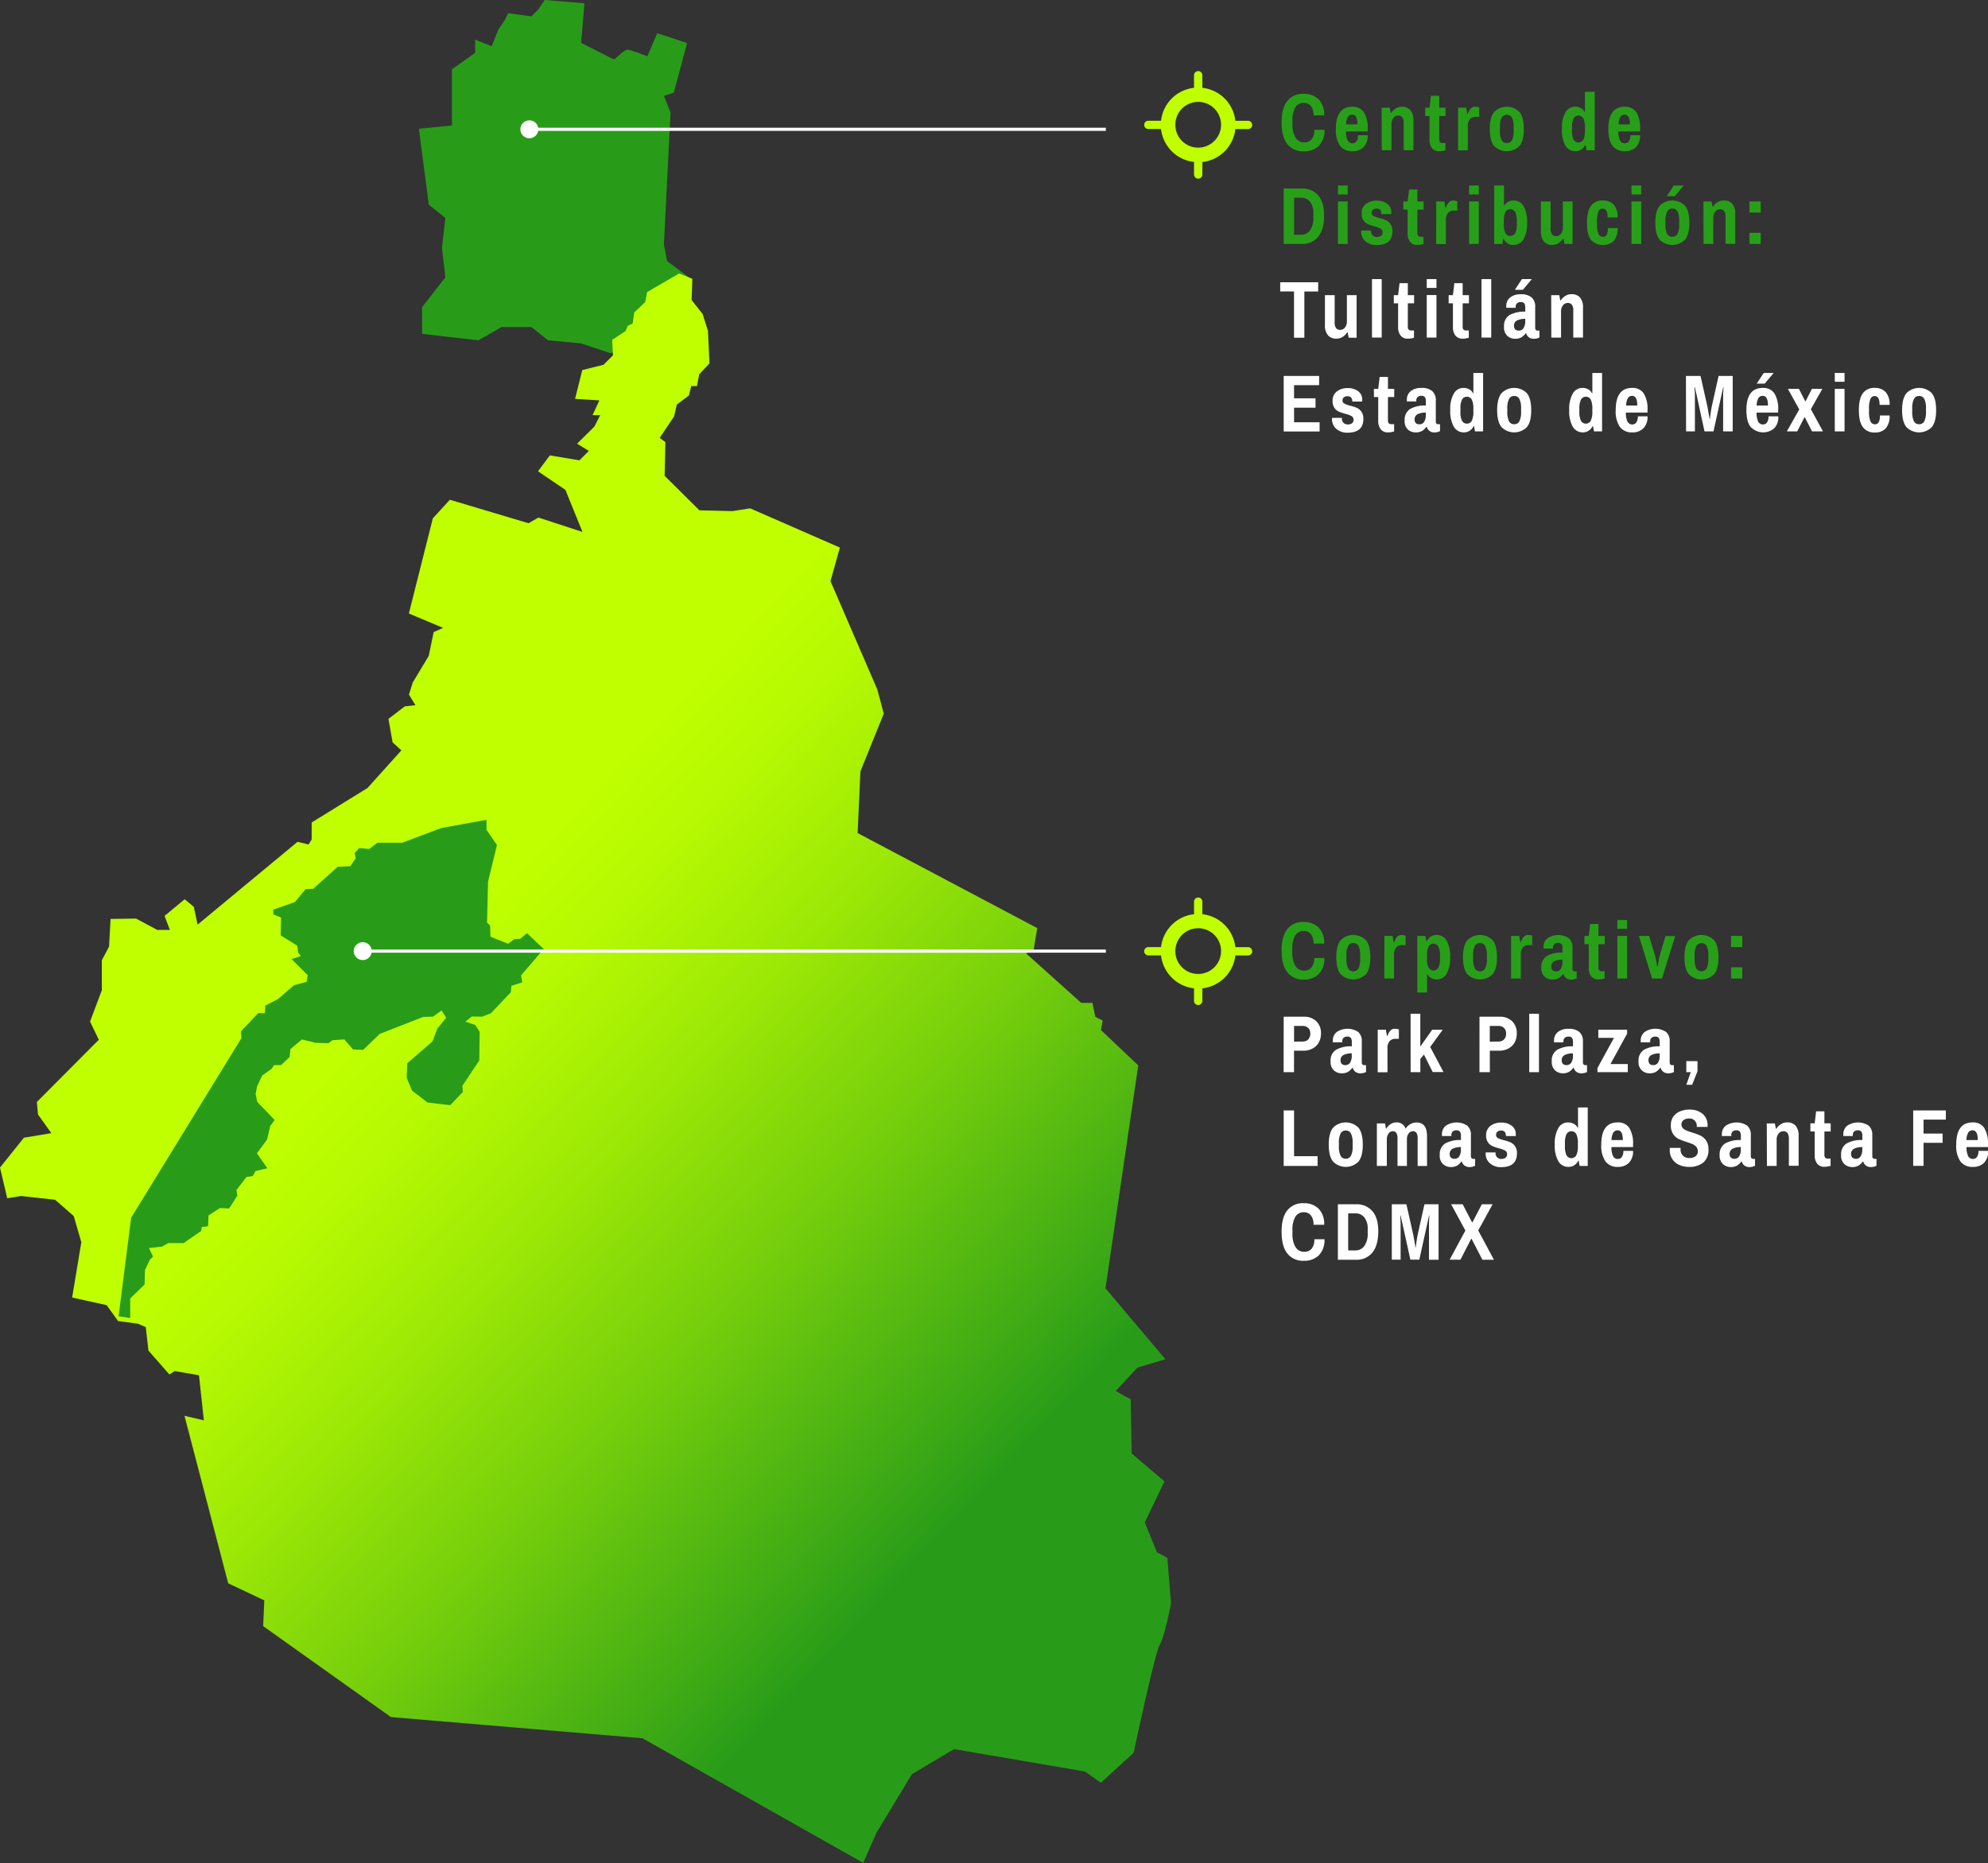 <svg xmlns="http://www.w3.org/2000/svg" xmlns:xlink="http://www.w3.org/1999/xlink" viewBox="0 0 633.85 594.04"><rect x="0" y="0" width="633.85" height="594.04" fill="#333333" stroke="none"/><defs><style>.cls-1{fill:#289f19;}.cls-2{fill:#fff;}.cls-3{fill:#289c19;}.cls-3,.cls-4{fill-rule:evenodd;}.cls-4{fill:url(#linear-gradient);}.cls-5{fill:#bfff00;}</style><linearGradient id="linear-gradient" x1="145.83" y1="297.64" x2="389.96" y2="525.77" gradientUnits="userSpaceOnUse"><stop offset="0" stop-color="#bfff00"/><stop offset="0.09" stop-color="#b6f902"/><stop offset="0.24" stop-color="#9de906"/><stop offset="0.43" stop-color="#75ce0c"/><stop offset="0.65" stop-color="#3eaa15"/><stop offset="0.73" stop-color="#289c19"/></linearGradient></defs><title>Asset 8</title><g id="Layer_2" data-name="Layer 2"><g id="Layer_1-2" data-name="Layer 1"><path class="cls-1" d="M410.44,45.94q-1.81-2.28-1.82-6.87t1.82-6.87a6.32,6.32,0,0,1,5.24-2.28,6.51,6.51,0,0,1,4.71,1.73,6.82,6.82,0,0,1,1.8,5.15H418.8a4.66,4.66,0,0,0-.84-3,2.78,2.78,0,0,0-2.28-1A3,3,0,0,0,413,34.24a8,8,0,0,0-.92,4.19v1.28a7.76,7.76,0,0,0,1,4.19,3.1,3.1,0,0,0,2.8,1.49,2.88,2.88,0,0,0,2.33-1,4.58,4.58,0,0,0,.85-3h3.23a6.85,6.85,0,0,1-1.78,5.11,6.46,6.46,0,0,1-4.73,1.75A6.32,6.32,0,0,1,410.44,45.94Z"/><path class="cls-1" d="M427.26,46.48a8.83,8.83,0,0,1-1.33-5.35q0-7.08,5.22-7.09a4.22,4.22,0,0,1,3.7,1.73,9.41,9.41,0,0,1,1.22,5.36v.78h-6.91a6.69,6.69,0,0,0,.51,2.84,1.65,1.65,0,0,0,1.59.94,1.44,1.44,0,0,0,1.26-.68,3.22,3.22,0,0,0,.47-1.89h3.08a5.1,5.1,0,0,1-1.32,3.81,4.77,4.77,0,0,1-3.49,1.29A4.72,4.72,0,0,1,427.26,46.48Zm5.55-6.82c0-2.06-.55-3.09-1.66-3.09a1.54,1.54,0,0,0-1.42.79,5.08,5.08,0,0,0-.54,2.3Z"/><path class="cls-1" d="M440.51,34.35h2.58L443.4,36h.16A5,5,0,0,1,445,34.6a3.59,3.59,0,0,1,2-.56,3.42,3.42,0,0,1,2.65,1.05,4.73,4.73,0,0,1,1,3.31v9.51h-3.1V39.25a3,3,0,0,0-.45-1.83,1.6,1.6,0,0,0-1.33-.57,1.85,1.85,0,0,0-1.51.79,3,3,0,0,0-.61,1.92v8.35h-3.1Z"/><path class="cls-1" d="M456.53,47.18a4.33,4.33,0,0,1-.75-2.59V37h-1.37V34.35h1.37l.46-3.81h2.64v3.81h2V37h-2v7.55A1,1,0,0,0,460,45.62h.87v2.29a4.2,4.2,0,0,1-.87.22,6.16,6.16,0,0,1-1,.09A2.83,2.83,0,0,1,456.53,47.18Z"/><path class="cls-1" d="M464.89,34.35h2.59l.36,2H468a4.57,4.57,0,0,1,.88-1.66,1.81,1.81,0,0,1,1.47-.64,3.52,3.52,0,0,1,.85.09l.44.12v3h-1.11a2.46,2.46,0,0,0-1.84.72,3.41,3.41,0,0,0-.69,2.4v7.55h-3.11Z"/><path class="cls-1" d="M476.34,46.49c-.89-1.15-1.34-2.93-1.34-5.36s.45-4.21,1.34-5.36a5.69,5.69,0,0,1,8.17,0c.9,1.15,1.34,2.94,1.34,5.36s-.44,4.21-1.34,5.36a5.69,5.69,0,0,1-8.17,0Zm5.77-1.87a6.8,6.8,0,0,0,.51-3v-1a6.8,6.8,0,0,0-.51-3,1.77,1.77,0,0,0-1.68-1,1.75,1.75,0,0,0-1.68,1,6.64,6.64,0,0,0-.52,3v1a6.64,6.64,0,0,0,.52,3,1.74,1.74,0,0,0,1.68,1A1.76,1.76,0,0,0,482.11,44.62Z"/><path class="cls-1" d="M499.13,46.46A9.91,9.91,0,0,1,498,41.11a9.79,9.79,0,0,1,1.15-5.3A3.5,3.5,0,0,1,502.19,34a3.65,3.65,0,0,1,1.85.46,2.62,2.62,0,0,1,1.17,1.25h.13V29.28h3.11V47.91h-2.59l-.31-1.67h-.13a3.69,3.69,0,0,1-1.29,1.48,3.35,3.35,0,0,1-1.79.5A3.63,3.63,0,0,1,499.13,46.46Zm5.72-2a6.37,6.37,0,0,0,.49-2.85v-.93a6.5,6.5,0,0,0-.49-2.87,1.78,1.78,0,0,0-3.15,0,6.37,6.37,0,0,0-.49,2.85v1a6.37,6.37,0,0,0,.49,2.85,1.79,1.79,0,0,0,3.15,0Z"/><path class="cls-1" d="M514.13,46.48q-1.33-1.74-1.33-5.35,0-7.08,5.22-7.09a4.23,4.23,0,0,1,3.7,1.73,9.5,9.5,0,0,1,1.21,5.36v.78H516a6.71,6.71,0,0,0,.5,2.84,1.65,1.65,0,0,0,1.59.94,1.44,1.44,0,0,0,1.27-.68,3.3,3.3,0,0,0,.46-1.89h3.08a5.1,5.1,0,0,1-1.32,3.81,4.77,4.77,0,0,1-3.49,1.29A4.71,4.71,0,0,1,514.13,46.48Zm5.54-6.82q0-3.09-1.65-3.09a1.53,1.53,0,0,0-1.42.79,5.2,5.2,0,0,0-.55,2.3Z"/><path class="cls-1" d="M409.29,60.11h5.77a6.51,6.51,0,0,1,5.23,2.19q1.88,2.19,1.88,6.39c0,3-.63,5.24-1.87,6.78a6.33,6.33,0,0,1-5.24,2.32h-5.77Zm5.46,14.75a3.47,3.47,0,0,0,2.94-1.41,6.74,6.74,0,0,0,1.06-4.11V68.05a5.67,5.67,0,0,0-1.06-3.72,3.61,3.61,0,0,0-2.94-1.28H412.6V74.86Z"/><path class="cls-1" d="M426.59,59.16h3.1V62h-3.1Zm0,5.08h3.1V77.79h-3.1Z"/><path class="cls-1" d="M435.33,76.93A4,4,0,0,1,434,73.8l0-.31h3.15v.18a1.88,1.88,0,0,0,.57,1.46,2,2,0,0,0,1.29.45,2.33,2.33,0,0,0,1.27-.35,1.24,1.24,0,0,0,.54-1.12,1.3,1.3,0,0,0-.62-1.2,8.44,8.44,0,0,0-2-.74,15.2,15.2,0,0,1-2.1-.72,3.42,3.42,0,0,1-1.38-1.18,3.77,3.77,0,0,1-.58-2.22,3.64,3.64,0,0,1,1.36-3,5.43,5.43,0,0,1,3.5-1.07,5.3,5.3,0,0,1,3.29,1,3.21,3.21,0,0,1,1.31,2.69l0,.6h-3.15v-.06c0-1.13-.53-1.7-1.53-1.7a1.77,1.77,0,0,0-1.16.36,1.21,1.21,0,0,0-.44,1,1.11,1.11,0,0,0,.6,1,8.87,8.87,0,0,0,1.86.65,13.67,13.67,0,0,1,2.14.71,3.74,3.74,0,0,1,1.44,1.21,3.91,3.91,0,0,1,.6,2.31c0,2.92-1.68,4.38-5.06,4.38A5.25,5.25,0,0,1,435.33,76.93Z"/><path class="cls-1" d="M449.55,77.06a4.33,4.33,0,0,1-.75-2.59V66.84h-1.37v-2.6h1.37l.47-3.82h2.64v3.82h2v2.6h-2v7.55a1.13,1.13,0,0,0,.28.83,1.08,1.08,0,0,0,.8.28h.88v2.29A4.31,4.31,0,0,1,453,78a6,6,0,0,1-1,.09A2.81,2.81,0,0,1,449.55,77.06Z"/><path class="cls-1" d="M457.92,64.24h2.59l.36,2H461a4.9,4.9,0,0,1,.88-1.66,1.84,1.84,0,0,1,1.47-.63,3.6,3.6,0,0,1,.86.09l.44.11v3h-1.12a2.43,2.43,0,0,0-1.83.72,3.37,3.37,0,0,0-.7,2.4v7.55h-3.1Z"/><path class="cls-1" d="M468.4,59.16h3.1V62h-3.1Zm0,5.08h3.1V77.79h-3.1Z"/><path class="cls-1" d="M480.69,77.6a3.62,3.62,0,0,1-1.29-1.48h-.13L479,77.79h-2.58V59.16h3.1v6.47h.13a2.64,2.64,0,0,1,1.18-1.25,3.72,3.72,0,0,1,1.84-.45,3.53,3.53,0,0,1,3.07,1.76,9.88,9.88,0,0,1,1.15,5.3,10,10,0,0,1-1.15,5.35,3.65,3.65,0,0,1-3.22,1.76A3.27,3.27,0,0,1,480.69,77.6Zm2.43-3.25a6.29,6.29,0,0,0,.5-2.85v-1a6.27,6.27,0,0,0-.5-2.84,1.78,1.78,0,0,0-3.15,0,6.58,6.58,0,0,0-.49,2.88v.92a6.31,6.31,0,0,0,.49,2.85,1.79,1.79,0,0,0,3.15,0Z"/><path class="cls-1" d="M492.3,77.06a4.74,4.74,0,0,1-1-3.31V64.24h3.1V72.9a2.94,2.94,0,0,0,.44,1.84,1.6,1.6,0,0,0,1.34.55,1.85,1.85,0,0,0,1.51-.76,2.88,2.88,0,0,0,.61-1.89v-8.4h3.1V77.79h-2.58l-.31-1.67h-.16a5.06,5.06,0,0,1-1.45,1.43,3.54,3.54,0,0,1-2,.55A3.39,3.39,0,0,1,492.3,77.06Z"/><path class="cls-1" d="M507.19,76.39Q505.95,74.68,506,71c0-2.42.41-4.21,1.25-5.36A4.38,4.38,0,0,1,511,63.93a4.6,4.6,0,0,1,3.5,1.32,5.82,5.82,0,0,1,1.25,4.09h-3.18c0-1.87-.52-2.81-1.57-2.81a1.45,1.45,0,0,0-1.39,1,8.1,8.1,0,0,0-.42,3v1a7.66,7.66,0,0,0,.45,3,1.52,1.52,0,0,0,1.46,1,1.26,1.26,0,0,0,1.2-.7,4.56,4.56,0,0,0,.38-2.11h3.07a5.91,5.91,0,0,1-1.21,4.09,5.23,5.23,0,0,1-7.34-.39Z"/><path class="cls-1" d="M520.18,59.16h3.1V62h-3.1Zm0,5.08h3.1V77.79h-3.1Z"/><path class="cls-1" d="M529.12,76.38q-1.33-1.72-1.34-5.37t1.34-5.36a5.71,5.71,0,0,1,8.17,0q1.35,1.72,1.35,5.36t-1.35,5.37a5.71,5.71,0,0,1-8.17,0Zm5.77-1.87a6.85,6.85,0,0,0,.51-3v-1a6.8,6.8,0,0,0-.51-3,1.77,1.77,0,0,0-1.68-1,1.75,1.75,0,0,0-1.68,1,6.64,6.64,0,0,0-.52,3v1a6.69,6.69,0,0,0,.52,3,1.75,1.75,0,0,0,1.68,1A1.77,1.77,0,0,0,534.89,74.51Zm-1.24-15.35h3.1l0,.08L534,62.56h-2.56Z"/><path class="cls-1" d="M543.12,64.24h2.58l.31,1.67h.16a5,5,0,0,1,1.44-1.43,3.56,3.56,0,0,1,2-.55,3.41,3.41,0,0,1,2.65,1,4.74,4.74,0,0,1,1,3.31v9.51h-3.1V69.13a3,3,0,0,0-.45-1.83,1.62,1.62,0,0,0-1.33-.56,1.86,1.86,0,0,0-1.52.78,3.1,3.1,0,0,0-.6,1.92v8.35h-3.1Z"/><path class="cls-1" d="M557.81,64.24h3.57v3.53h-3.57Zm0,10h3.57v3.53h-3.57Z"/><path class="cls-2" d="M412.58,92.93h-4.4V90h12.1v2.94h-4.4v14.75h-3.3Z"/><path class="cls-2" d="M423.44,106.94a4.73,4.73,0,0,1-1-3.31V94.12h3.1v8.66a3,3,0,0,0,.44,1.84,1.6,1.6,0,0,0,1.34.56,1.86,1.86,0,0,0,1.51-.76,2.93,2.93,0,0,0,.61-1.9v-8.4h3.1v13.56H430l-.31-1.68h-.16a5.16,5.16,0,0,1-1.44,1.43,3.59,3.59,0,0,1-2,.55A3.41,3.41,0,0,1,423.44,106.94Z"/><path class="cls-2" d="M437.44,89h3.1v18.64h-3.1Z"/><path class="cls-2" d="M446.52,106.94a4.31,4.31,0,0,1-.75-2.59V96.72H444.4v-2.6h1.37l.46-3.82h2.64v3.82h2v2.6h-2v7.55a1.13,1.13,0,0,0,.28.83,1.08,1.08,0,0,0,.8.28h.88v2.3a5.88,5.88,0,0,1-.88.22,6,6,0,0,1-1,.08A2.8,2.8,0,0,1,446.52,106.94Z"/><path class="cls-2" d="M454.9,89H458v2.81h-3.1Zm0,5.08H458v13.56h-3.1Z"/><path class="cls-2" d="M464,106.94a4.31,4.31,0,0,1-.75-2.59V96.72h-1.37v-2.6h1.37l.46-3.82h2.64v3.82h2v2.6h-2v7.55a1.13,1.13,0,0,0,.28.83,1.08,1.08,0,0,0,.8.28h.88v2.3a5.88,5.88,0,0,1-.88.22,6,6,0,0,1-1,.08A2.8,2.8,0,0,1,464,106.94Z"/><path class="cls-2" d="M472.36,89h3.1v18.64h-3.1Z"/><path class="cls-2" d="M480.62,107.12a3.59,3.59,0,0,1-1.07-3,3.94,3.94,0,0,1,1.76-3.66,9.56,9.56,0,0,1,5-1.08V98a2.19,2.19,0,0,0-.3-1.24,1.28,1.28,0,0,0-1.13-.44,1.63,1.63,0,0,0-1.24.43,1.44,1.44,0,0,0-.38,1v.39h-3a3.9,3.9,0,0,1,0-.57,3.35,3.35,0,0,1,1.25-2.73,5.1,5.1,0,0,1,3.35-1,5,5,0,0,1,3.47,1,3.76,3.76,0,0,1,1.15,3v6.68a.94.94,0,0,0,.21.68.67.67,0,0,0,.52.22h.62v2.19a3.82,3.82,0,0,1-1.84.41,2.49,2.49,0,0,1-1.54-.47,2.37,2.37,0,0,1-.86-1.3h-.13a4.66,4.66,0,0,1-1.41,1.34,4.08,4.08,0,0,1-2,.43A3.64,3.64,0,0,1,480.62,107.12Zm5.17-2.54a4,4,0,0,0,.51-2.14v-.77a5.81,5.81,0,0,0-2.58.5,1.78,1.78,0,0,0-1,1.72,1.58,1.58,0,0,0,.37,1.12,1.54,1.54,0,0,0,1.15.4A1.68,1.68,0,0,0,485.79,104.58ZM485.24,89h3.1l0,.08-2.79,3.32H483Z"/><path class="cls-2" d="M494.58,94.12h2.58l.31,1.67h.16a5,5,0,0,1,1.44-1.43,3.56,3.56,0,0,1,2-.55,3.45,3.45,0,0,1,2.65,1,4.74,4.74,0,0,1,1,3.31v9.52h-3.1V99a2.92,2.92,0,0,0-.45-1.83,1.6,1.6,0,0,0-1.33-.57,1.86,1.86,0,0,0-1.52.78,3.1,3.1,0,0,0-.6,1.92v8.36h-3.1Z"/><path class="cls-2" d="M409.29,119.88h11.3v2.93h-8V127h6.85V130H412.6v4.64h8.14v2.94H409.29Z"/><path class="cls-2" d="M426,136.69a4,4,0,0,1-1.3-3.13l0-.31h3.16v.18a1.84,1.84,0,0,0,.56,1.46,2,2,0,0,0,1.3.45A2.21,2.21,0,0,0,431,135a1.23,1.23,0,0,0,.55-1.12,1.3,1.3,0,0,0-.62-1.2,8.17,8.17,0,0,0-2-.73,15,15,0,0,1-2.09-.72,3.41,3.41,0,0,1-1.39-1.19,3.84,3.84,0,0,1-.58-2.22,3.64,3.64,0,0,1,1.36-3,5.49,5.49,0,0,1,3.5-1.07,5.31,5.31,0,0,1,3.3,1,3.2,3.2,0,0,1,1.3,2.7l0,.59h-3.16v0c0-1.14-.52-1.7-1.52-1.7a1.77,1.77,0,0,0-1.16.36,1.17,1.17,0,0,0-.44,1,1.08,1.08,0,0,0,.59,1,8.63,8.63,0,0,0,1.86.66,12.84,12.84,0,0,1,2.15.71,3.57,3.57,0,0,1,1.43,1.21,3.84,3.84,0,0,1,.61,2.31q0,4.38-5.07,4.38A5.2,5.2,0,0,1,426,136.69Z"/><path class="cls-2" d="M440.18,136.82a4.31,4.31,0,0,1-.75-2.59V126.6h-1.37V124h1.37l.46-3.81h2.64V124h2v2.6h-2v7.56a1.15,1.15,0,0,0,.28.82,1.09,1.09,0,0,0,.81.28h.88v2.3a5.34,5.34,0,0,1-.88.22,6.16,6.16,0,0,1-1,.09A2.81,2.81,0,0,1,440.18,136.82Z"/><path class="cls-2" d="M448.93,137a3.59,3.59,0,0,1-1.07-2.95,4,4,0,0,1,1.76-3.66,9.56,9.56,0,0,1,5-1.08v-1.42a2.21,2.21,0,0,0-.3-1.24,1.27,1.27,0,0,0-1.13-.43,1.63,1.63,0,0,0-1.24.42,1.48,1.48,0,0,0-.38,1V128h-3a3.9,3.9,0,0,1,0-.57,3.35,3.35,0,0,1,1.25-2.73,5.1,5.1,0,0,1,3.35-1,5,5,0,0,1,3.47,1,3.78,3.78,0,0,1,1.15,3v6.67a.94.94,0,0,0,.21.68.67.67,0,0,0,.52.22h.62v2.2a3.93,3.93,0,0,1-1.84.41,2.45,2.45,0,0,1-1.53-.48,2.33,2.33,0,0,1-.87-1.3h-.13a4.54,4.54,0,0,1-1.41,1.34,4.08,4.08,0,0,1-2,.44A3.66,3.66,0,0,1,448.93,137Zm5.17-2.54a4,4,0,0,0,.51-2.13v-.78a5.81,5.81,0,0,0-2.58.5,1.78,1.78,0,0,0-1,1.72,1.58,1.58,0,0,0,.37,1.12,1.5,1.5,0,0,0,1.15.4A1.66,1.66,0,0,0,454.1,134.46Z"/><path class="cls-2" d="M463.55,136.1a10,10,0,0,1-1.15-5.35,9.84,9.84,0,0,1,1.15-5.29,3.51,3.51,0,0,1,3.07-1.77,3.78,3.78,0,0,1,1.85.45,2.67,2.67,0,0,1,1.17,1.25h.13v-6.47h3.1v18.64h-2.58l-.31-1.68h-.13a3.56,3.56,0,0,1-1.29,1.48,3.28,3.28,0,0,1-1.79.51A3.64,3.64,0,0,1,463.55,136.1Zm5.73-2a6.37,6.37,0,0,0,.49-2.85v-.93a6.5,6.5,0,0,0-.49-2.87,1.78,1.78,0,0,0-3.15,0,6.37,6.37,0,0,0-.49,2.85v1a6.37,6.37,0,0,0,.49,2.85,1.79,1.79,0,0,0,3.15,0Z"/><path class="cls-2" d="M478.7,136.14q-1.35-1.72-1.35-5.36t1.35-5.36a5.69,5.69,0,0,1,8.17,0q1.33,1.72,1.34,5.36t-1.34,5.36a5.69,5.69,0,0,1-8.17,0Zm5.76-1.87a6.64,6.64,0,0,0,.52-3v-1a6.64,6.64,0,0,0-.52-3,1.74,1.74,0,0,0-1.68-1,1.76,1.76,0,0,0-1.68,1,6.78,6.78,0,0,0-.52,3v1a6.78,6.78,0,0,0,.52,3,1.77,1.77,0,0,0,1.68,1A1.75,1.75,0,0,0,484.46,134.27Z"/><path class="cls-2" d="M501.48,136.1a10,10,0,0,1-1.15-5.35,9.84,9.84,0,0,1,1.15-5.29,3.51,3.51,0,0,1,3.07-1.77,3.74,3.74,0,0,1,1.84.45,2.64,2.64,0,0,1,1.18,1.25h.13v-6.47h3.1v18.64h-2.58l-.31-1.68h-.13a3.51,3.51,0,0,1-1.3,1.48,3.24,3.24,0,0,1-1.78.51A3.64,3.64,0,0,1,501.48,136.1Zm5.73-2a6.51,6.51,0,0,0,.49-2.85v-.93a6.64,6.64,0,0,0-.49-2.87,1.78,1.78,0,0,0-3.16,0,6.51,6.51,0,0,0-.49,2.85v1a6.51,6.51,0,0,0,.49,2.85,1.8,1.8,0,0,0,3.16,0Z"/><path class="cls-2" d="M516.48,136.13a8.83,8.83,0,0,1-1.33-5.35q0-7.09,5.22-7.09a4.22,4.22,0,0,1,3.7,1.73,9.41,9.41,0,0,1,1.22,5.36v.77h-6.91a6.77,6.77,0,0,0,.51,2.85,1.65,1.65,0,0,0,1.59.94,1.46,1.46,0,0,0,1.26-.68,3.36,3.36,0,0,0,.47-1.9h3.08a5.11,5.11,0,0,1-1.32,3.82,4.77,4.77,0,0,1-3.49,1.29A4.72,4.72,0,0,1,516.48,136.13Zm5.55-6.82c0-2.06-.55-3.09-1.66-3.09A1.55,1.55,0,0,0,519,127a5.16,5.16,0,0,0-.54,2.31Z"/><path class="cls-2" d="M537.54,119.88h4.65l2.2,9.74c.1.48.23,1.19.38,2.13s.26,1.56.32,1.86h.1q0-.48.24-1.92c.13-.95.25-1.64.35-2.07l2.17-9.74h4.5v17.68H549.4V126.29c0-.51,0-1.06.05-1.63s.06-1,.08-1.2h-.1l-.62,2.78-2.48,11.32h-2.87L541,126.19l-.62-2.73h-.1c0,.22,0,.63.07,1.21s.05,1.13.05,1.62v11.27h-2.81Z"/><path class="cls-2" d="M558.15,136.13q-1.33-1.74-1.33-5.35,0-7.09,5.22-7.09a4.22,4.22,0,0,1,3.7,1.73,9.42,9.42,0,0,1,1.21,5.36v.77h-6.9a7,7,0,0,0,.5,2.85,1.65,1.65,0,0,0,1.59.94,1.46,1.46,0,0,0,1.27-.68,3.36,3.36,0,0,0,.47-1.9H567a5.11,5.11,0,0,1-1.32,3.82,5.41,5.41,0,0,1-7.48-.45Zm5.55-6.82c0-2.06-.56-3.09-1.66-3.09a1.54,1.54,0,0,0-1.42.78,5.16,5.16,0,0,0-.54,2.31Zm-1.35-10.39h3.1l0,.08-2.79,3.32h-2.56Z"/><path class="cls-2" d="M573.67,130.55,570.05,124h3.52l2,3.94h.13l2-3.94h3.34l-3.67,6.47,3.87,7.09h-3.49l-2.3-4.49h-.13l-2.3,4.49h-3.31Z"/><path class="cls-2" d="M585,118.92h3.11v2.81H585Zm0,5.08h3.11v13.56H585Z"/><path class="cls-2" d="M593.92,136.15q-1.24-1.71-1.24-5.37c0-2.42.41-4.21,1.25-5.36a4.39,4.39,0,0,1,3.79-1.73,4.57,4.57,0,0,1,3.5,1.33,5.79,5.79,0,0,1,1.25,4.08h-3.18c0-1.87-.52-2.81-1.57-2.81a1.44,1.44,0,0,0-1.39,1,8.1,8.1,0,0,0-.42,3v1a7.61,7.61,0,0,0,.45,3,1.52,1.52,0,0,0,1.46,1,1.27,1.27,0,0,0,1.2-.69,4.64,4.64,0,0,0,.38-2.12h3.07a5.9,5.9,0,0,1-1.21,4.09,4.42,4.42,0,0,1-3.44,1.33A4.47,4.47,0,0,1,593.92,136.15Z"/><path class="cls-2" d="M607.8,136.14q-1.34-1.72-1.34-5.36t1.34-5.36a5.69,5.69,0,0,1,8.17,0c.9,1.15,1.34,2.94,1.34,5.36s-.44,4.21-1.34,5.36a5.69,5.69,0,0,1-8.17,0Zm5.77-1.87a6.8,6.8,0,0,0,.51-3v-1a6.8,6.8,0,0,0-.51-3,1.76,1.76,0,0,0-1.68-1,1.74,1.74,0,0,0-1.68,1,6.64,6.64,0,0,0-.52,3v1a6.64,6.64,0,0,0,.52,3,1.75,1.75,0,0,0,1.68,1A1.77,1.77,0,0,0,613.57,134.27Z"/><path class="cls-1" d="M410.44,310q-1.81-2.28-1.82-6.87t1.82-6.87a6.32,6.32,0,0,1,5.24-2.28,6.51,6.51,0,0,1,4.71,1.73,6.82,6.82,0,0,1,1.8,5.15H418.8a4.66,4.66,0,0,0-.84-3,2.78,2.78,0,0,0-2.28-1,3,3,0,0,0-2.73,1.48,8,8,0,0,0-.92,4.19v1.28a7.76,7.76,0,0,0,1,4.19,3.1,3.1,0,0,0,2.8,1.49,2.88,2.88,0,0,0,2.33-1,4.58,4.58,0,0,0,.85-3h3.23a6.85,6.85,0,0,1-1.78,5.11,6.46,6.46,0,0,1-4.73,1.75A6.32,6.32,0,0,1,410.44,310Z"/><path class="cls-1" d="M427.4,310.58c-.89-1.15-1.34-2.93-1.34-5.36s.45-4.21,1.34-5.36a5.69,5.69,0,0,1,8.17,0q1.35,1.72,1.35,5.36c0,2.43-.45,4.21-1.35,5.36a5.69,5.69,0,0,1-8.17,0Zm5.77-1.87a6.8,6.8,0,0,0,.51-3v-1a6.8,6.8,0,0,0-.51-3,1.77,1.77,0,0,0-1.68-1,1.75,1.75,0,0,0-1.68,1,6.64,6.64,0,0,0-.52,3v1a6.64,6.64,0,0,0,.52,3,1.74,1.74,0,0,0,1.68,1A1.76,1.76,0,0,0,433.17,308.71Z"/><path class="cls-1" d="M441.4,298.44H444l.36,2h.16a4.57,4.57,0,0,1,.88-1.66,1.81,1.81,0,0,1,1.47-.64,3.52,3.52,0,0,1,.85.09l.44.12v3H447a2.42,2.42,0,0,0-1.83.72,3.36,3.36,0,0,0-.7,2.4V312h-3.1Z"/><path class="cls-1" d="M451.89,298.44h2.58l.31,1.68h.13a3.62,3.62,0,0,1,1.29-1.48,3.28,3.28,0,0,1,1.79-.51,3.64,3.64,0,0,1,3.22,1.77,10,10,0,0,1,1.15,5.35,9.84,9.84,0,0,1-1.15,5.29,3.51,3.51,0,0,1-3.07,1.77,3.78,3.78,0,0,1-1.85-.45,2.67,2.67,0,0,1-1.17-1.25H455v5.85h-3.1Zm6.74,10.12a6.37,6.37,0,0,0,.49-2.85v-1a6.37,6.37,0,0,0-.49-2.85,1.79,1.79,0,0,0-3.15,0,6.37,6.37,0,0,0-.49,2.85v.93a6.5,6.5,0,0,0,.49,2.87,1.78,1.78,0,0,0,3.15,0Z"/><path class="cls-1" d="M467.8,310.58c-.9-1.15-1.35-2.93-1.35-5.36s.45-4.21,1.35-5.36a5.69,5.69,0,0,1,8.17,0q1.33,1.72,1.34,5.36c0,2.43-.45,4.21-1.34,5.36a5.69,5.69,0,0,1-8.17,0Zm5.76-1.87a6.64,6.64,0,0,0,.52-3v-1a6.64,6.64,0,0,0-.52-3,1.75,1.75,0,0,0-1.68-1,1.77,1.77,0,0,0-1.68,1,6.78,6.78,0,0,0-.52,3v1a6.78,6.78,0,0,0,.52,3,1.76,1.76,0,0,0,1.68,1A1.74,1.74,0,0,0,473.56,308.71Z"/><path class="cls-1" d="M481.79,298.44h2.58l.36,2h.16a4.73,4.73,0,0,1,.88-1.66,1.81,1.81,0,0,1,1.47-.64,3.52,3.52,0,0,1,.85.09l.44.12v3h-1.11a2.42,2.42,0,0,0-1.83.72,3.36,3.36,0,0,0-.7,2.4V312h-3.1Z"/><path class="cls-1" d="M492.5,311.45a3.61,3.61,0,0,1-1.07-2.95,4,4,0,0,1,1.76-3.66,9.45,9.45,0,0,1,5-1.09v-1.41a2.16,2.16,0,0,0-.3-1.24,1.27,1.27,0,0,0-1.12-.44,1.57,1.57,0,0,0-1.24.43,1.41,1.41,0,0,0-.39,1v.38h-3c0-.1,0-.29,0-.56a3.35,3.35,0,0,1,1.25-2.73,6.13,6.13,0,0,1,6.83,0,3.78,3.78,0,0,1,1.15,3v6.68a1,1,0,0,0,.2.68.71.71,0,0,0,.52.22h.62v2.19a3.93,3.93,0,0,1-1.84.41,2.45,2.45,0,0,1-1.53-.48,2.35,2.35,0,0,1-.87-1.3h-.13a4.54,4.54,0,0,1-1.41,1.34,4.08,4.08,0,0,1-2,.44A3.7,3.7,0,0,1,492.5,311.45Zm5.17-2.54a4,4,0,0,0,.51-2.14V306a5.63,5.63,0,0,0-2.57.5,1.75,1.75,0,0,0-1,1.71,1.57,1.57,0,0,0,.38,1.12,1.49,1.49,0,0,0,1.15.4A1.67,1.67,0,0,0,497.67,308.91Z"/><path class="cls-1" d="M507.3,311.27a4.33,4.33,0,0,1-.75-2.59v-7.63h-1.37v-2.61h1.37l.46-3.81h2.64v3.81h2v2.61h-2v7.55a1.1,1.1,0,0,0,.28.82,1.09,1.09,0,0,0,.8.29h.88V312a4.15,4.15,0,0,1-.88.22,6,6,0,0,1-1,.09A2.83,2.83,0,0,1,507.3,311.27Z"/><path class="cls-1" d="M515.68,293.37h3.1v2.8h-3.1Zm0,5.07h3.1V312h-3.1Z"/><path class="cls-1" d="M522.54,298.44h3.26l1.75,5.83a19.35,19.35,0,0,1,.5,2.11c.19,1,.31,1.64.36,2h.1c0-.31.16-.94.31-1.89a16.73,16.73,0,0,1,.47-2.18l1.73-5.83h3.1L529.91,312h-3.16Z"/><path class="cls-1" d="M538.41,310.58c-.9-1.15-1.34-2.93-1.34-5.36s.44-4.21,1.34-5.36a5.69,5.69,0,0,1,8.17,0q1.33,1.72,1.34,5.36c0,2.43-.45,4.21-1.34,5.36a5.69,5.69,0,0,1-8.17,0Zm5.77-1.87a6.8,6.8,0,0,0,.51-3v-1a6.8,6.8,0,0,0-.51-3,1.93,1.93,0,0,0-3.37,0,6.8,6.8,0,0,0-.51,3v1a6.8,6.8,0,0,0,.51,3,1.92,1.92,0,0,0,3.37,0Z"/><path class="cls-1" d="M551.93,298.44h3.57V302h-3.57Zm0,10h3.57V312h-3.57Z"/><path class="cls-2" d="M409.29,324.2h6.34a5.49,5.49,0,0,1,4.1,1.47,5.22,5.22,0,0,1,1.45,3.84,5.79,5.79,0,0,1-.7,2.9,4.77,4.77,0,0,1-2,1.93,5.89,5.89,0,0,1-2.9.69h-3v6.85h-3.31Zm6,7.91a2.38,2.38,0,0,0,1.83-.68,2.67,2.67,0,0,0,.65-1.92,2.31,2.31,0,0,0-.66-1.73,2.5,2.5,0,0,0-1.82-.64H412.6v5Z"/><path class="cls-2" d="M425.32,341.33a3.61,3.61,0,0,1-1.07-2.95,3.94,3.94,0,0,1,1.76-3.66,9.54,9.54,0,0,1,5-1.08v-1.42a2.27,2.27,0,0,0-.29-1.24,1.29,1.29,0,0,0-1.13-.44,1.58,1.58,0,0,0-1.24.43,1.41,1.41,0,0,0-.39,1v.39h-3a3.67,3.67,0,0,1,0-.57,3.35,3.35,0,0,1,1.26-2.73,6.16,6.16,0,0,1,6.82,0,3.74,3.74,0,0,1,1.15,3v6.68a1,1,0,0,0,.21.68.67.67,0,0,0,.52.22h.62v2.19a3.82,3.82,0,0,1-1.84.41,2.54,2.54,0,0,1-1.54-.47,2.39,2.39,0,0,1-.86-1.31h-.13a4.43,4.43,0,0,1-1.41,1.34,4,4,0,0,1-2,.44A3.64,3.64,0,0,1,425.32,341.33Zm5.17-2.54a4,4,0,0,0,.5-2.14v-.77a5.79,5.79,0,0,0-2.57.5,1.77,1.77,0,0,0-1,1.71,1.59,1.59,0,0,0,.37,1.13,1.53,1.53,0,0,0,1.15.4A1.69,1.69,0,0,0,430.49,338.79Z"/><path class="cls-2" d="M439.27,328.33h2.59l.36,2h.16a4.72,4.72,0,0,1,.87-1.66,1.87,1.87,0,0,1,1.48-.63,3.57,3.57,0,0,1,.85.09l.44.11v3h-1.11a2.46,2.46,0,0,0-1.84.72,3.42,3.42,0,0,0-.69,2.4v7.55h-3.11Z"/><path class="cls-2" d="M449.75,323.25h3.1v10.46l3.8-5.38H460l-4,5.51,4.24,8h-3.44L454,336.26l-1.14,1.4v4.22h-3.1Z"/><path class="cls-2" d="M471.72,324.2h6.34a5.52,5.52,0,0,1,4.11,1.47,5.25,5.25,0,0,1,1.44,3.84,5.89,5.89,0,0,1-.69,2.9,4.85,4.85,0,0,1-2,1.93,5.89,5.89,0,0,1-2.9.69h-3v6.85h-3.31Zm6,7.91a2.38,2.38,0,0,0,1.83-.68,2.63,2.63,0,0,0,.65-1.92,2.31,2.31,0,0,0-.66-1.73,2.48,2.48,0,0,0-1.82-.64H475v5Z"/><path class="cls-2" d="M487.58,323.25h3.1v18.63h-3.1Z"/><path class="cls-2" d="M495.84,341.33a3.61,3.61,0,0,1-1.07-2.95,3.94,3.94,0,0,1,1.76-3.66,9.56,9.56,0,0,1,5-1.08v-1.42a2.19,2.19,0,0,0-.3-1.24,1.28,1.28,0,0,0-1.13-.44,1.6,1.6,0,0,0-1.24.43,1.4,1.4,0,0,0-.38,1v.39h-3a4.06,4.06,0,0,1,0-.57,3.34,3.34,0,0,1,1.25-2.73,5.1,5.1,0,0,1,3.35-1,5,5,0,0,1,3.47,1,3.74,3.74,0,0,1,1.15,3v6.68a1,1,0,0,0,.21.68.67.67,0,0,0,.52.22H506v2.19a3.82,3.82,0,0,1-1.84.41,2.56,2.56,0,0,1-1.54-.47,2.39,2.39,0,0,1-.86-1.31h-.13a4.43,4.43,0,0,1-1.41,1.34,4,4,0,0,1-2,.44A3.64,3.64,0,0,1,495.84,341.33Zm5.17-2.54a4,4,0,0,0,.51-2.14v-.77a5.81,5.81,0,0,0-2.58.5,1.77,1.77,0,0,0-1,1.71,1.59,1.59,0,0,0,.37,1.13,1.54,1.54,0,0,0,1.15.4A1.68,1.68,0,0,0,501,338.79Z"/><path class="cls-2" d="M509.33,340.57l5.27-9.64h-5v-2.6h9.18v1.28l-5.3,9.67H519v2.6h-9.67Z"/><path class="cls-2" d="M523.5,341.33a3.58,3.58,0,0,1-1.07-2.95,4,4,0,0,1,1.75-3.66,9.6,9.6,0,0,1,5-1.08v-1.42a2.27,2.27,0,0,0-.29-1.24,1.29,1.29,0,0,0-1.13-.44,1.58,1.58,0,0,0-1.24.43,1.41,1.41,0,0,0-.39,1v.39h-3a3.67,3.67,0,0,1,0-.57,3.35,3.35,0,0,1,1.26-2.73,6.16,6.16,0,0,1,6.82,0,3.74,3.74,0,0,1,1.15,3v6.68a1,1,0,0,0,.21.68.65.65,0,0,0,.51.22h.62v2.19a3.75,3.75,0,0,1-1.83.41,2.54,2.54,0,0,1-1.54-.47,2.39,2.39,0,0,1-.86-1.31h-.13a4.54,4.54,0,0,1-1.41,1.34,4,4,0,0,1-2,.44A3.61,3.61,0,0,1,523.5,341.33Zm5.17-2.54a4,4,0,0,0,.5-2.14v-.77a5.76,5.76,0,0,0-2.57.5,1.77,1.77,0,0,0-1,1.71,1.59,1.59,0,0,0,.37,1.13,1.53,1.53,0,0,0,1.15.4A1.69,1.69,0,0,0,528.67,338.79Z"/><path class="cls-2" d="M539.08,341.88h-1.42v-3.53h3.57v3.22l-1.71,4.33h-1.86Z"/><path class="cls-2" d="M409.29,354.08h3.31v14.59h7.5v3.1H409.29Z"/><path class="cls-2" d="M425,370.35q-1.35-1.73-1.35-5.36c0-2.43.45-4.21,1.35-5.37a5.71,5.71,0,0,1,8.17,0c.89,1.16,1.34,2.94,1.34,5.37s-.45,4.21-1.34,5.36a5.69,5.69,0,0,1-8.17,0Zm5.76-1.87a6.64,6.64,0,0,0,.52-3v-1a6.72,6.72,0,0,0-.52-3,1.75,1.75,0,0,0-1.68-1,1.77,1.77,0,0,0-1.68,1,6.88,6.88,0,0,0-.51,3v1a6.8,6.8,0,0,0,.51,3,1.77,1.77,0,0,0,1.68,1A1.75,1.75,0,0,0,430.74,368.48Z"/><path class="cls-2" d="M439,358.21h2.59l.31,1.67H442a4.77,4.77,0,0,1,1.36-1.43,3.24,3.24,0,0,1,1.87-.55,2.86,2.86,0,0,1,2.92,2,4.6,4.6,0,0,1,1.48-1.43,3.8,3.8,0,0,1,2-.55q3.36,0,3.36,4.35v9.52H452V363.1a3.54,3.54,0,0,0-.36-1.84,1.3,1.3,0,0,0-1.17-.55,1.62,1.62,0,0,0-1.33.71,2.81,2.81,0,0,0-.56,1.79v8.56h-3V363.1a3.43,3.43,0,0,0-.37-1.84,1.32,1.32,0,0,0-1.18-.55,1.58,1.58,0,0,0-1.33.76,3.34,3.34,0,0,0-.53,1.94v8.36H439Z"/><path class="cls-2" d="M460.12,371.21a3.56,3.56,0,0,1-1.07-2.95,4,4,0,0,1,1.75-3.66,9.6,9.6,0,0,1,5-1.08V362.1a2.27,2.27,0,0,0-.29-1.24,1.29,1.29,0,0,0-1.13-.44,1.62,1.62,0,0,0-1.24.43,1.41,1.41,0,0,0-.39,1v.39h-3a3.58,3.58,0,0,1,0-.57,3.36,3.36,0,0,1,1.26-2.73,6.16,6.16,0,0,1,6.82,0,3.76,3.76,0,0,1,1.15,3v6.68a.94.94,0,0,0,.21.68.65.65,0,0,0,.51.22h.62v2.19a3.75,3.75,0,0,1-1.83.42,2.48,2.48,0,0,1-1.54-.48,2.37,2.37,0,0,1-.86-1.3h-.13a4.66,4.66,0,0,1-1.41,1.34,4.1,4.1,0,0,1-2,.44A3.62,3.62,0,0,1,460.12,371.21Zm5.17-2.54a4,4,0,0,0,.5-2.14v-.77a5.76,5.76,0,0,0-2.57.5,1.78,1.78,0,0,0-1,1.72,1.58,1.58,0,0,0,.37,1.12,1.53,1.53,0,0,0,1.15.4A1.69,1.69,0,0,0,465.29,368.67Z"/><path class="cls-2" d="M475,370.9a4,4,0,0,1-1.31-3.13l0-.31h3.15v.18a1.88,1.88,0,0,0,.57,1.46,2,2,0,0,0,1.29.45,2.3,2.3,0,0,0,1.27-.35,1.24,1.24,0,0,0,.54-1.12,1.28,1.28,0,0,0-.62-1.2,8.07,8.07,0,0,0-2-.73,14.26,14.26,0,0,1-2.1-.73,3.42,3.42,0,0,1-1.38-1.18,3.77,3.77,0,0,1-.58-2.22,3.64,3.64,0,0,1,1.36-3,5.43,5.43,0,0,1,3.5-1.07,5.28,5.28,0,0,1,3.29,1,3.21,3.21,0,0,1,1.31,2.69l0,.6h-3.15v-.06c0-1.13-.52-1.7-1.52-1.7a1.75,1.75,0,0,0-1.17.37,1.19,1.19,0,0,0-.44,1,1.1,1.1,0,0,0,.6,1.05,9.38,9.38,0,0,0,1.86.66,13.77,13.77,0,0,1,2.14.7,3.62,3.62,0,0,1,1.44,1.22,3.86,3.86,0,0,1,.61,2.3c0,2.92-1.69,4.39-5.07,4.39A5.25,5.25,0,0,1,475,370.9Z"/><path class="cls-2" d="M496.88,370.31a9.9,9.9,0,0,1-1.16-5.35,9.8,9.8,0,0,1,1.16-5.3,3.5,3.5,0,0,1,3.06-1.76,3.78,3.78,0,0,1,1.85.45A2.67,2.67,0,0,1,503,359.6h.13v-6.47h3.1v18.64h-2.58l-.31-1.68h-.13a3.62,3.62,0,0,1-1.29,1.48,3.28,3.28,0,0,1-1.79.51A3.61,3.61,0,0,1,496.88,370.31Zm5.72-2a6.29,6.29,0,0,0,.49-2.84v-.93a6.58,6.58,0,0,0-.49-2.88,1.78,1.78,0,0,0-3.15,0,6.37,6.37,0,0,0-.49,2.85v1a6.29,6.29,0,0,0,.49,2.84,1.78,1.78,0,0,0,3.15,0Z"/><path class="cls-2" d="M511.88,370.33a8.75,8.75,0,0,1-1.33-5.34q0-7.1,5.22-7.09a4.21,4.21,0,0,1,3.69,1.72,9.45,9.45,0,0,1,1.22,5.37v.77h-6.9a6.64,6.64,0,0,0,.5,2.85,1.65,1.65,0,0,0,1.59.94,1.46,1.46,0,0,0,1.27-.68,3.36,3.36,0,0,0,.46-1.9h3.08a5.11,5.11,0,0,1-1.32,3.82,4.77,4.77,0,0,1-3.49,1.29A4.68,4.68,0,0,1,511.88,370.33Zm5.54-6.81c0-2.06-.55-3.1-1.65-3.1a1.55,1.55,0,0,0-1.42.79,5.21,5.21,0,0,0-.55,2.31Z"/><path class="cls-2" d="M535.39,371.44a5,5,0,0,1-3-4.86l0-.56h3.44l0,.41a2.61,2.61,0,0,0,2.85,2.81,2.9,2.9,0,0,0,2-.61,1.92,1.92,0,0,0,.66-1.48,2.16,2.16,0,0,0-.47-1.43,3.08,3.08,0,0,0-1.15-.86,19,19,0,0,0-1.93-.72,17.53,17.53,0,0,1-2.63-1,4.5,4.5,0,0,1-1.72-1.57,4.9,4.9,0,0,1-.71-2.81,4.6,4.6,0,0,1,.8-2.72,4.88,4.88,0,0,1,2.14-1.67,7.75,7.75,0,0,1,3-.56,6.4,6.4,0,0,1,4.15,1.31,4.72,4.72,0,0,1,1.61,3.9v.31H541v-.23a2.44,2.44,0,0,0-.65-1.79,2.35,2.35,0,0,0-1.76-.66,2.86,2.86,0,0,0-1.82.53,1.65,1.65,0,0,0-.66,1.35,1.68,1.68,0,0,0,.44,1.19,3.09,3.09,0,0,0,1.1.74,18.2,18.2,0,0,0,1.82.65,21.43,21.43,0,0,1,2.71,1,4.81,4.81,0,0,1,1.79,1.56,4.72,4.72,0,0,1,.75,2.79,5.17,5.17,0,0,1-1.67,4.26,7.09,7.09,0,0,1-4.59,1.36A7.37,7.37,0,0,1,535.39,371.44Z"/><path class="cls-2" d="M549.37,371.21a3.57,3.57,0,0,1-1.08-2.95,4,4,0,0,1,1.76-3.66,9.56,9.56,0,0,1,5-1.08V362.1a2.19,2.19,0,0,0-.3-1.24,1.27,1.27,0,0,0-1.12-.44,1.6,1.6,0,0,0-1.24.43,1.41,1.41,0,0,0-.39,1v.39h-3a3.58,3.58,0,0,1,0-.57,3.38,3.38,0,0,1,1.25-2.73,6.17,6.17,0,0,1,6.83,0,3.79,3.79,0,0,1,1.15,3v6.68a1,1,0,0,0,.2.68.67.67,0,0,0,.52.22h.62v2.19a3.8,3.8,0,0,1-1.83.42,2.46,2.46,0,0,1-1.54-.48,2.43,2.43,0,0,1-.87-1.3h-.13a4.66,4.66,0,0,1-1.41,1.34,4,4,0,0,1-2,.44A3.61,3.61,0,0,1,549.37,371.21Zm5.17-2.54a4.11,4.11,0,0,0,.5-2.14v-.77a5.76,5.76,0,0,0-2.57.5,1.77,1.77,0,0,0-1,1.72,1.58,1.58,0,0,0,.38,1.12,1.53,1.53,0,0,0,1.15.4A1.69,1.69,0,0,0,554.54,368.67Z"/><path class="cls-2" d="M563.32,358.21h2.58l.31,1.67h.16a5.06,5.06,0,0,1,1.45-1.43,3.54,3.54,0,0,1,2-.55,3.46,3.46,0,0,1,2.65,1,4.79,4.79,0,0,1,1,3.31v9.52h-3.11V363.1a3,3,0,0,0-.45-1.83,1.61,1.61,0,0,0-1.33-.56,1.84,1.84,0,0,0-1.51.78,3,3,0,0,0-.61,1.92v8.36h-3.1Z"/><path class="cls-2" d="M579.34,371a4.33,4.33,0,0,1-.75-2.59v-7.63h-1.37v-2.6h1.37l.46-3.82h2.64v3.82h2v2.6h-2v7.55a1.17,1.17,0,0,0,.28.83,1.09,1.09,0,0,0,.81.28h.88v2.3a5.45,5.45,0,0,1-.88.21,6.26,6.26,0,0,1-1,.1A2.81,2.81,0,0,1,579.34,371Z"/><path class="cls-2" d="M588.09,371.21a3.59,3.59,0,0,1-1.07-2.95,4,4,0,0,1,1.76-3.66,9.56,9.56,0,0,1,5-1.08V362.1a2.19,2.19,0,0,0-.3-1.24,1.27,1.27,0,0,0-1.12-.44,1.6,1.6,0,0,0-1.24.43,1.41,1.41,0,0,0-.39,1v.39h-3c0-.11,0-.29,0-.57a3.38,3.38,0,0,1,1.25-2.73,6.17,6.17,0,0,1,6.83,0,3.79,3.79,0,0,1,1.15,3v6.68a.94.94,0,0,0,.2.68.67.67,0,0,0,.52.22h.62v2.19a3.82,3.82,0,0,1-1.84.42,2.45,2.45,0,0,1-1.53-.48,2.38,2.38,0,0,1-.87-1.3h-.13a4.66,4.66,0,0,1-1.41,1.34,4.08,4.08,0,0,1-2,.44A3.66,3.66,0,0,1,588.09,371.21Zm5.17-2.54a4,4,0,0,0,.51-2.14v-.77a5.76,5.76,0,0,0-2.57.5,1.77,1.77,0,0,0-1,1.72,1.58,1.58,0,0,0,.38,1.12,1.53,1.53,0,0,0,1.15.4A1.67,1.67,0,0,0,593.26,368.67Z"/><path class="cls-2" d="M610,354.08h10.41V357h-7.11v4.46h6.08v2.94h-6.08v7.35H610Z"/><path class="cls-2" d="M625.05,370.33a8.75,8.75,0,0,1-1.33-5.34q0-7.1,5.22-7.09a4.21,4.21,0,0,1,3.69,1.72,9.45,9.45,0,0,1,1.22,5.37v.77H627a6.64,6.64,0,0,0,.5,2.85,1.65,1.65,0,0,0,1.59.94,1.48,1.48,0,0,0,1.27-.68,3.36,3.36,0,0,0,.46-1.9h3.08a5.11,5.11,0,0,1-1.32,3.82,4.77,4.77,0,0,1-3.49,1.29A4.67,4.67,0,0,1,625.05,370.33Zm5.54-6.81c0-2.06-.55-3.1-1.65-3.1a1.56,1.56,0,0,0-1.43.79,5.09,5.09,0,0,0-.54,2.31Z"/><path class="cls-2" d="M410.44,399.68q-1.81-2.28-1.82-6.87t1.82-6.87a6.32,6.32,0,0,1,5.24-2.28,6.5,6.5,0,0,1,4.71,1.72,6.83,6.83,0,0,1,1.8,5.16H418.8a4.69,4.69,0,0,0-.84-3,2.78,2.78,0,0,0-2.28-1A3,3,0,0,0,413,388a8,8,0,0,0-.92,4.19v1.29a7.81,7.81,0,0,0,1,4.19,3.09,3.09,0,0,0,2.8,1.48,2.88,2.88,0,0,0,2.33-1,4.57,4.57,0,0,0,.85-3h3.23a6.82,6.82,0,0,1-1.78,5.1,6.46,6.46,0,0,1-4.73,1.76A6.32,6.32,0,0,1,410.44,399.68Z"/><path class="cls-2" d="M426.57,384h5.77a6.52,6.52,0,0,1,5.23,2.2q1.88,2.19,1.88,6.39,0,4.45-1.86,6.78a6.38,6.38,0,0,1-5.25,2.32h-5.77ZM432,398.71A3.45,3.45,0,0,0,435,397.3a6.7,6.7,0,0,0,1.07-4.11V391.9a5.67,5.67,0,0,0-1.07-3.72A3.6,3.6,0,0,0,432,386.9h-2.15v11.81Z"/><path class="cls-2" d="M443.76,384h4.65l2.2,9.75c.1.48.23,1.19.38,2.12s.26,1.56.31,1.87h.11q0-.48.24-1.92c.13-.95.25-1.64.35-2.07l2.17-9.75h4.5v17.69h-3.05V390.38c0-.51,0-1.06.05-1.63s.06-1,.08-1.2h-.1l-.62,2.78-2.49,11.32h-2.86l-2.51-11.37-.62-2.73h-.11c0,.22.05.63.08,1.21s.05,1.12.05,1.62v11.27h-2.81Z"/><path class="cls-2" d="M467.22,392.37,462.67,384h3.69l3,5.78h.1l3-5.78h3.44l-4.58,8.36,5,9.33h-3.67L469.18,395h-.1l-3.44,6.68H462.2Z"/><path class="cls-3" d="M173.67,0l12.67,1.05-1.06,12.64L195.84,19s3.17-3.16,4.22-3.16,6.34,2.11,6.34,2.11l3.16-7.37,9.51,3.16-4.23,15.79-3.16,1.05,2.11,5.27-2.11,42.11,1,5.27L220.4,89l-7.67,2.6-4.35,4.06-4,6.67-4,4L199,110.55l-4.23,2.11-9.5-3.16-10.56-1-5.28-4.21h-9.5l-7.39,4.21-9.5-1.06-8.45-1V97.92L142,88.44,140.93,79,142,69.49l-5.28-4.21-3.17-24.22L144.1,40V22.11l7.39-5.26V12.63l5.28,2.11,2.11-5.26L161,6.32l1.05-2.11,7.39,1,2.11-2.1Z"/><path class="cls-4" d="M275.23,594l4.18-9.51,11.33-18.76,13.43-8,41.75,7.14,5.08,3.59,10.43-9.54s6.84-32.12,8.35-34.49,3.59-13.1,3.59-13.1l-1.18-14.58-3.3-1.78L365,485.47l6.27-13.1-10.45-8.92-.3-17.24-4.76-2.67,6.87-7.44,8.94-2.69-19.1-22.61,10.45-71.09L351,328.42l.59-3-2.37-1.19-.9-4.45h-3.59L327.14,304l2.38-.92,1.19-7.14-57.27-30.31.89-19.65,7.46-18.43-2.08-7.74-14.92-34.51,3-10.7-28.62-12.51-5.67.89L223,162.72l-11.09-11,.24-10.75-1.82-1.33,4.61-6.89.85-3.75,3.87-2.9.73-3h1.82l.73-3.74,3.27-3.51-.49-10.39-1.69-5.32-3.52-4.47.24-6.77-4.24-1.69-10.18,5.92-.6,3.15-3.52,3.38-.48,3.5-1.58.73-.72,1.69-4.24,2.78.24,4.95-3,3L185.65,118l-2.3,9.18,7.75.49-2.18,4.71h2.43L189.53,136,184,141.48l3.75,2.3-3,3-9.45-1.57-3.76,5.07,8.73,5.92,5.45,13.42-14.06-4.59-3.15,1.81-25.08-7.49L138,165.29l-7.64,30.33,10.91,4.59-3,1.33-1.58,7.61-5.09,8.46-1.21,3.87,2.06,3.38-3.39.37-5.21,4,1.33,7.5,2.79,2.53-10.79,12-17.81,11v5.44l-1,1.57-3.51-.84L63,294.83l-1.21-5.68-2.91-2.41-6.42,5.31,1.7,4.47h-4l-6.79-3.62-8.12.12-.48,8.82-2.3,4.35v9.55l-3.76,10,2.79,5.8L11.75,351.39l.37,4,4.24,5.93-8.73,1.45L0,372.29l2.3,9.79,4.37-.72,10.9,1.2,5.94,5.2,2.42,8.34L23,413.74l11,2.42,3.64,5.07,6.3.85,2.54,1.09.85,7.49,6.67,7.61,1.69-1.08,7.75,1.33L65,452.9l-6.18-1.45,13.94,53.41,11.51,5.44-.36,8.21,40.72,29,80.22,6.76Z"/><polygon class="cls-3" points="37.81 419.71 41.51 420.28 41.51 414.03 46.11 409.56 46.23 404.97 47.75 401.71 48.78 400.68 47.5 397.96 51.68 397.48 53.62 396.39 58.53 396.39 64.11 392.52 64.35 391.25 66.35 391.01 66.47 387.57 70.1 385.21 73.07 385.33 75.68 381.22 75.38 379.47 78.59 375.3 80.59 375 81.44 373.43 85.25 372.52 81.92 367.75 85.13 363.4 86.16 359.05 87.55 357.11 82.04 351.37 81.5 348.84 81.98 346.36 83.56 342.98 86.58 340.8 87.37 339.65 89.67 339.59 92.34 337.05 92.58 334.52 96.28 331.44 100.58 332.52 104.7 332.64 106.03 331.68 109.79 331.44 112.58 334.64 115.79 334.76 121.06 329.68 134.94 324.25 138.03 324.19 140.81 322.19 142.27 324.55 139.42 327.99 137.91 332.04 129.85 339.05 129.66 343.64 131.36 347.75 136.33 351.56 143.54 352.4 147.6 348.17 147.42 346.24 152.81 338.14 152.93 329.02 151.54 326.84 148.39 325.75 150.45 324.12 153.66 324.19 156.51 323.1 162.87 316.39 163.05 314.34 166.5 313.25 166.14 311.01 173.35 302.61 168.02 297.54 165.9 299.35 163.96 299.47 162.02 300.92 156.39 298.69 156.26 295.12 155.29 294.21 155.6 281.16 158.45 269.44 155.11 264.61 155.11 261.41 140.81 264 128.21 268.72 120.33 268.72 117.73 270.71 114.52 270.41 113.06 272.04 113.43 273.67 111.67 276.21 107.67 276.39 99.85 283.4 97.43 283.52 94.04 287.63 87.13 290.05 87.13 291.56 89.61 292.58 89.49 298.26 94.77 301.53 95.07 303.76 95.92 304.85 92.95 305.82 98.1 310.95 97.79 313.07 93.73 314.15 88.71 318.5 84.58 320.68 84.46 323.04 82.34 323.04 76.83 328.84 76.95 331.07 41.81 388.29 37.81 419.71"/><path class="cls-5" d="M383.36,55.66v-4a11.91,11.91,0,0,0,10.52-10.5h4.05a1.32,1.32,0,1,0,0-2.64h-4.05A11.9,11.9,0,0,0,383.36,28v-4a1.33,1.33,0,0,0-2.66,0v4a11.9,11.9,0,0,0-10.52,10.5h-4.05a1.32,1.32,0,1,0,0,2.64h4.05a11.91,11.91,0,0,0,10.52,10.5v4a1.33,1.33,0,0,0,2.66,0ZM374.74,39.8A7.29,7.29,0,1,1,382,47.07,7.27,7.27,0,0,1,374.74,39.8Z"/><path class="cls-5" d="M383.36,319.15v-4a11.91,11.91,0,0,0,10.52-10.5h4.05a1.32,1.32,0,1,0,0-2.64h-4.05a11.9,11.9,0,0,0-10.52-10.5v-4a1.33,1.33,0,0,0-2.66,0v4A11.9,11.9,0,0,0,370.18,302h-4.05a1.32,1.32,0,1,0,0,2.64h4.05a11.91,11.91,0,0,0,10.52,10.5v4a1.33,1.33,0,0,0,2.66,0Zm-8.62-15.86a7.29,7.29,0,1,1,7.29,7.27A7.27,7.27,0,0,1,374.74,303.29Z"/><rect class="cls-2" x="170.21" y="40.73" width="182.37" height="1"/><ellipse class="cls-2" cx="168.78" cy="41.23" rx="2.87" ry="2.86"/><rect class="cls-2" x="117.08" y="302.78" width="235.51" height="1"/><ellipse class="cls-2" cx="115.65" cy="303.28" rx="2.87" ry="2.86"/></g></g></svg>